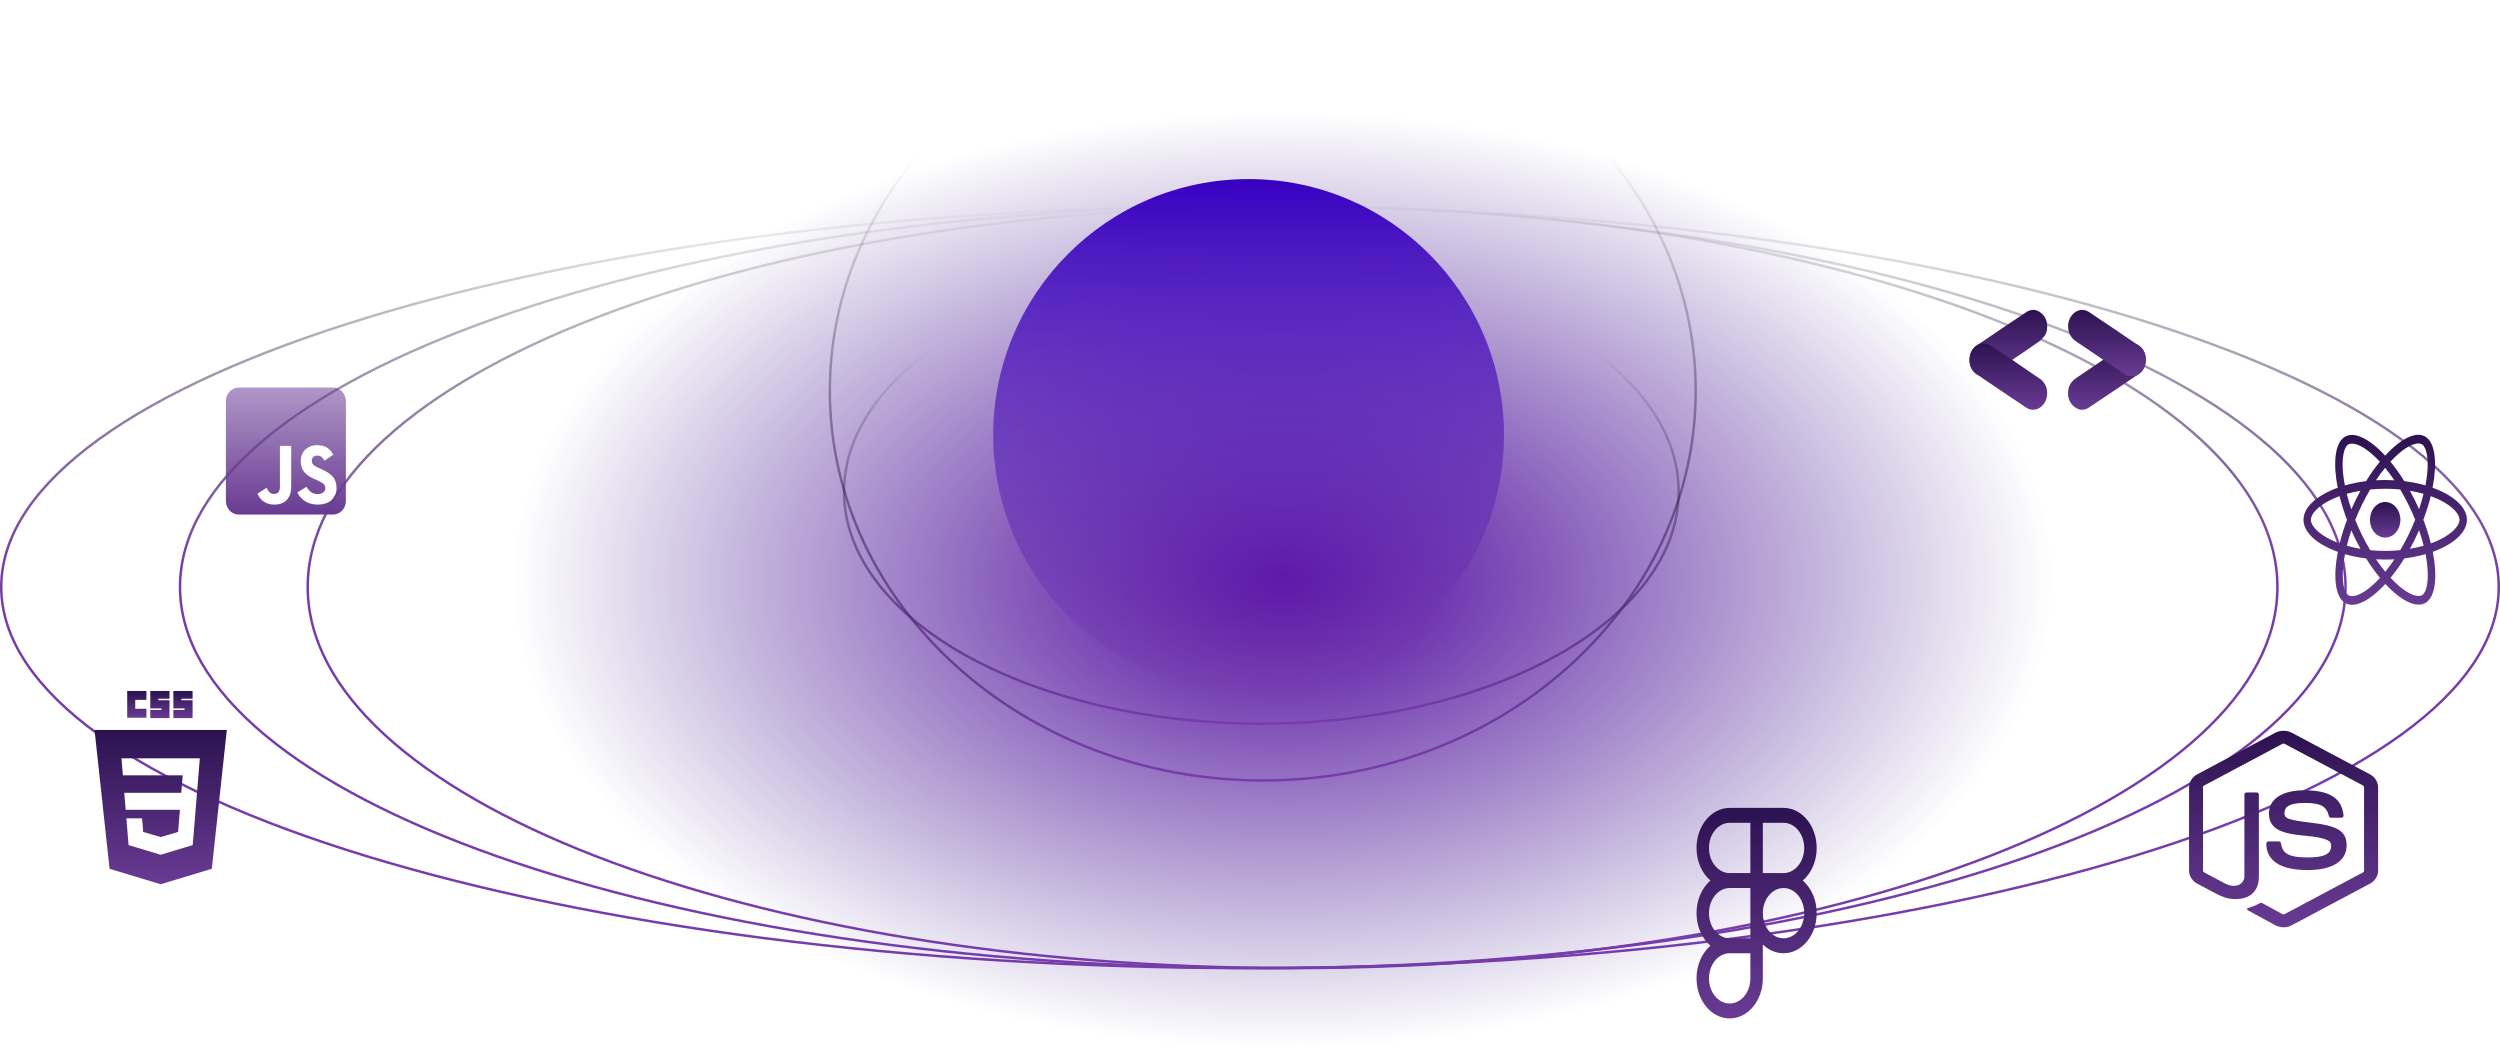<svg width="1005" height="422" viewBox="0 0 1005 422" fill="none" xmlns="http://www.w3.org/2000/svg">
<ellipse cx="515.618" cy="233.116" rx="309.143" ry="188.55" fill="url(#paint0_radial_107_123)"/>
<ellipse cx="501.93" cy="174.837" rx="102.667" ry="102.846" fill="url(#paint1_linear_107_123)"/>
<path d="M1004.5 235.973C1004.5 256.956 990.595 277.042 965.218 295.394C939.852 313.737 903.116 330.276 857.675 344.175C766.8 371.97 641.226 389.17 502.5 389.17C363.774 389.17 238.2 371.97 147.325 344.175C101.884 330.276 65.147 313.737 39.782 295.394C14.405 277.042 0.5 256.956 0.5 235.973C0.5 214.99 14.405 194.904 39.782 176.552C65.147 158.209 101.884 141.67 147.325 127.771C238.2 99.975 363.774 82.776 502.5 82.776C641.226 82.776 766.8 99.975 857.675 127.771C903.116 141.67 939.852 158.209 965.218 176.552C990.595 194.904 1004.5 214.99 1004.5 235.973Z" stroke="url(#paint2_linear_107_123)"/>
<path d="M942.9 235.973C942.9 256.987 930.826 277.076 908.835 295.415C886.846 313.751 854.999 330.286 815.6 344.182C736.808 371.972 627.926 389.17 507.633 389.17C387.341 389.17 278.458 371.972 199.666 344.182C160.268 330.286 128.421 313.751 106.432 295.415C84.441 277.076 72.367 256.987 72.367 235.973C72.367 214.959 84.441 194.869 106.432 176.531C128.421 158.195 160.268 141.66 199.666 127.764C278.458 99.974 387.341 82.776 507.633 82.776C627.926 82.776 736.808 99.974 815.6 127.764C854.999 141.66 886.846 158.195 908.835 176.531C930.826 194.869 942.9 214.959 942.9 235.973Z" stroke="url(#paint3_linear_107_123)"/>
<path d="M915.522 235.973C915.522 257.006 904.529 277.099 884.532 295.43C864.534 313.762 835.569 330.293 799.735 344.187C728.07 371.973 629.031 389.17 519.611 389.17C410.191 389.17 311.153 371.973 239.488 344.187C203.653 330.293 174.688 313.762 154.691 295.43C134.693 277.099 123.701 257.006 123.701 235.973C123.701 214.94 134.693 194.847 154.691 176.516C174.688 158.184 203.653 141.653 239.488 127.759C311.153 99.973 410.191 82.776 519.611 82.776C629.031 82.776 728.07 99.973 799.735 127.759C835.569 141.653 864.534 158.184 884.532 176.516C904.529 194.847 915.522 214.94 915.522 235.973Z" stroke="url(#paint4_linear_107_123)"/>
<path d="M681.668 157.125C681.668 243.579 603.801 313.75 507.634 313.75C411.466 313.75 333.599 243.579 333.599 157.125C333.599 70.672 411.466 0.5 507.634 0.5C603.801 0.5 681.668 70.672 681.668 157.125Z" stroke="url(#paint5_linear_107_123)"/>
<path d="M674.824 197.692C674.824 223.304 656.177 246.596 625.798 263.514C595.437 280.422 553.458 290.896 507.063 290.896C460.668 290.896 418.69 280.422 388.328 263.514C357.95 246.596 339.303 223.304 339.303 197.692C339.303 172.08 357.95 148.788 388.328 131.87C418.69 114.962 460.668 104.488 507.063 104.488C553.458 104.488 595.437 114.962 625.798 131.87C656.177 148.788 674.824 172.08 674.824 197.692Z" stroke="url(#paint6_linear_107_123)"/>
<path d="M991.706 208.956C991.706 203.871 986.255 199.051 977.897 196.064C979.827 186.114 978.97 178.195 975.192 175.659C974.277 175.06 973.241 174.758 972.192 174.786V178.272C972.808 178.272 973.303 178.416 973.719 178.681C975.54 179.903 976.331 184.547 975.715 190.524C975.567 191.996 975.326 193.544 975.031 195.124C972.232 194.336 969.391 193.766 966.527 193.419C964.821 190.669 962.96 188.056 960.956 185.596C965.323 180.856 969.421 178.259 972.208 178.259V174.77C968.523 174.77 963.702 177.837 958.826 183.156C953.953 177.872 949.129 174.834 945.446 174.834V178.32C948.22 178.32 952.332 180.904 956.699 185.612C954.823 187.915 952.948 190.524 951.166 193.419C948.296 193.762 945.45 194.337 942.648 195.14C942.352 193.642 942.119 192.129 941.95 190.604C941.321 184.624 942.098 179.98 943.908 178.745C944.307 178.464 944.83 178.336 945.446 178.336V174.85C944.324 174.85 943.303 175.131 942.421 175.723C938.657 178.259 937.813 186.159 939.755 196.08C931.424 199.086 926 203.887 926 208.956C926 214.041 931.451 218.861 939.809 221.845C937.879 231.798 938.736 239.717 942.514 242.25C943.385 242.845 944.403 243.126 945.526 243.126C949.211 243.126 954.032 240.059 958.908 234.741C963.781 240.027 968.602 243.062 972.287 243.062C973.344 243.088 974.388 242.786 975.313 242.186C979.077 239.653 979.92 231.753 977.979 221.832C986.283 218.845 991.706 214.025 991.706 208.956ZM974.267 198.52C973.747 200.611 973.144 202.673 972.46 204.699C971.341 202.156 970.112 199.68 968.778 197.282C970.68 197.612 972.515 198.018 974.27 198.52H974.267ZM968.134 215.183C967.131 217.228 966.055 219.223 964.906 221.161C960.888 221.574 956.847 221.58 952.827 221.177C950.522 217.33 948.506 213.257 946.802 209.004C948.503 204.741 950.511 200.654 952.803 196.787C956.82 196.372 960.861 196.366 964.879 196.767C965.991 198.629 967.077 200.618 968.121 202.716C969.139 204.763 970.064 206.842 970.908 208.94C970.055 211.064 969.13 213.146 968.134 215.183V215.183ZM972.46 213.149C973.183 215.244 973.801 217.342 974.308 219.376C972.556 219.878 970.705 220.3 968.791 220.627C970.12 218.207 971.344 215.711 972.46 213.149V213.149ZM958.881 229.844C957.635 228.341 956.389 226.668 955.157 224.835C956.362 224.899 957.594 224.947 958.84 224.947C960.099 224.947 961.345 224.915 962.563 224.835C961.358 226.668 960.113 228.341 958.881 229.844ZM948.915 220.627C947.069 220.314 945.237 219.902 943.423 219.392C943.919 217.374 944.535 215.292 945.23 213.213C945.78 214.46 946.358 215.714 946.988 216.968C947.617 218.218 948.258 219.44 948.915 220.627ZM958.812 188.068C960.058 189.571 961.303 191.244 962.535 193.077C961.331 193.013 960.099 192.965 958.853 192.965C957.594 192.965 956.348 192.997 955.13 193.077C956.334 191.244 957.58 189.571 958.812 188.068ZM948.901 197.286C947.573 199.7 946.349 202.19 945.233 204.747C944.53 202.708 943.913 200.63 943.385 198.52C945.137 198.034 946.988 197.612 948.901 197.286ZM936.781 216.872C932.04 214.511 928.973 211.412 928.973 208.956C928.973 206.5 932.04 203.385 936.781 201.04C937.931 200.461 939.191 199.943 940.491 199.46C941.255 202.524 942.26 205.716 943.503 208.988C942.329 212.065 941.337 215.233 940.532 218.468C939.26 218.008 938.008 217.475 936.781 216.872V216.872ZM943.987 239.228C942.167 238.012 941.375 233.362 941.991 227.388C942.139 225.916 942.38 224.365 942.676 222.785C945.299 223.537 948.165 224.116 951.179 224.493C952.885 227.243 954.747 229.856 956.751 232.316C952.384 237.056 948.285 239.653 945.498 239.653C944.973 239.66 944.453 239.515 943.987 239.231V239.228ZM975.756 227.308C976.386 233.285 975.608 237.932 973.799 239.167C973.399 239.448 972.876 239.573 972.26 239.573C969.487 239.573 965.375 236.992 961.008 232.281C963.003 229.831 964.852 227.224 966.541 224.477C969.41 224.134 972.256 223.559 975.058 222.757C975.367 224.337 975.606 225.853 975.756 227.308V227.308ZM980.911 216.872C979.762 217.451 978.502 217.969 977.202 218.452C976.383 215.2 975.377 212.017 974.19 208.924C975.422 205.671 976.41 202.496 977.161 199.444C978.437 199.906 979.693 200.439 980.925 201.04C985.667 203.401 988.733 206.5 988.733 208.956C988.719 211.412 985.653 214.527 980.911 216.872V216.872Z" fill="url(#paint7_linear_107_123)"/>
<path d="M958.841 216.105C960.465 216.105 962.022 215.352 963.17 214.011C964.318 212.67 964.963 210.851 964.963 208.954C964.963 207.057 964.318 205.238 963.17 203.897C962.022 202.556 960.465 201.803 958.841 201.803C957.218 201.803 955.661 202.556 954.513 203.897C953.365 205.238 952.72 207.057 952.72 208.954C952.72 210.851 953.365 212.67 954.513 214.011C955.661 215.352 957.218 216.105 958.841 216.105V216.105Z" fill="url(#paint8_linear_107_123)"/>
<path d="M133.879 155.776H95.975C93.122 155.776 90.806 158.227 90.806 161.249V201.382C90.806 204.403 93.122 206.855 95.975 206.855H133.879C136.732 206.855 139.047 204.403 139.047 201.382V161.249C139.047 158.227 136.732 155.776 133.879 155.776ZM117.059 195.613C117.059 200.584 114.302 202.853 110.286 202.853C106.657 202.853 104.557 200.869 103.481 198.463L107.174 196.103C107.885 197.437 108.531 198.566 110.092 198.566C111.578 198.566 112.526 197.95 112.526 195.544V179.229H117.059V195.613ZM127.784 202.853C123.574 202.853 120.849 200.732 119.525 197.95L123.218 195.693C124.188 197.369 125.458 198.611 127.687 198.611C129.561 198.611 130.767 197.62 130.767 196.24C130.767 194.598 129.539 194.017 127.461 193.048L126.33 192.535C123.057 191.064 120.892 189.205 120.892 185.295C120.892 181.692 123.488 178.955 127.526 178.955C130.411 178.955 132.479 180.016 133.965 182.798L130.433 185.192C129.658 183.721 128.818 183.14 127.515 183.14C126.19 183.14 125.35 184.029 125.35 185.192C125.35 186.629 126.19 187.21 128.139 188.111L129.27 188.624C133.125 190.368 135.289 192.158 135.289 196.172C135.289 200.481 132.081 202.853 127.784 202.853Z" fill="url(#paint9_linear_107_123)"/>
<path d="M917.983 372.77C916.843 372.77 915.687 372.488 914.683 371.955L904.188 366.233C902.623 365.418 903.389 365.135 903.899 364.979C905.991 364.305 906.416 364.164 908.645 362.988C908.883 362.862 909.189 362.909 909.427 363.051L917.49 367.456C917.779 367.612 918.187 367.612 918.459 367.456L949.876 350.745C950.166 350.588 950.353 350.274 950.353 349.961V316.539C950.353 316.21 950.166 315.912 949.859 315.74L918.459 299.045C918.17 298.888 917.779 298.888 917.49 299.045L886.107 315.756C885.8 315.912 885.613 316.226 885.613 316.555V349.961C885.613 350.274 885.8 350.588 886.107 350.729L894.714 355.307C899.391 357.454 902.249 354.93 902.249 352.375V319.392C902.249 318.922 902.657 318.562 903.167 318.562H907.148C907.641 318.562 908.066 318.922 908.066 319.392V352.391C908.066 358.128 904.664 361.42 898.762 361.42C896.942 361.42 895.513 361.42 891.533 359.602L883.3 355.228C881.259 354.147 880 352.124 880 349.945V316.539C880 314.376 881.259 312.338 883.3 311.257L914.683 294.546C916.673 293.511 919.31 293.511 921.283 294.546L952.7 311.272C954.741 312.354 956 314.376 956 316.555V349.961C956 352.124 954.741 354.147 952.7 355.244L921.283 371.955C920.279 372.488 919.14 372.77 917.983 372.77ZM943.345 339.834C943.345 333.579 938.752 331.918 929.107 330.742C919.344 329.551 918.357 328.939 918.357 326.839C918.357 325.099 919.191 322.779 926.42 322.779C932.867 322.779 935.248 324.064 936.235 328.077C936.32 328.453 936.694 328.735 937.119 328.735H941.201C941.457 328.735 941.695 328.641 941.865 328.469C942.035 328.297 942.12 328.061 942.103 327.826C941.474 320.913 936.49 317.699 926.42 317.699C917.456 317.699 912.115 321.18 912.115 327.027C912.115 333.36 917.439 335.116 926.029 335.899C936.32 336.824 937.119 338.22 937.119 340.085C937.119 343.314 934.295 344.694 927.679 344.694C919.361 344.694 917.541 342.766 916.928 338.956C916.86 338.549 916.486 338.251 916.027 338.251H911.962C911.451 338.251 911.06 338.627 911.06 339.082C911.06 343.957 913.935 349.773 927.696 349.773C937.629 349.757 943.345 346.136 943.345 339.834V339.834Z" fill="url(#paint10_linear_107_123)"/>
<path fill-rule="evenodd" clip-rule="evenodd" d="M695.329 324.77C687.942 324.77 682 332.01 682 340.88C682 346.272 684.198 351.062 687.576 353.985C685.835 355.509 684.424 357.489 683.456 359.764C682.487 362.04 681.989 364.549 682 367.091C682 372.487 684.198 377.273 687.576 380.196C685.835 381.72 684.424 383.699 683.456 385.975C682.487 388.251 681.989 390.76 682 393.302C682 402.172 687.942 409.412 695.329 409.412C702.713 409.412 708.658 402.172 708.658 393.302V379.681C710.992 381.955 713.935 383.202 716.975 383.205C724.362 383.201 730.304 375.961 730.304 367.091C730.316 364.549 729.818 362.04 728.849 359.764C727.881 357.488 726.469 355.509 724.728 353.985C726.469 352.462 727.88 350.482 728.848 348.207C729.817 345.931 730.315 343.421 730.304 340.88C730.304 332.01 724.362 324.77 716.975 324.77H695.329V324.77ZM687.009 340.88C687.009 335.269 690.758 330.776 695.329 330.776H703.646V350.984H695.329C690.758 350.984 687.009 346.488 687.009 340.88V340.88ZM716.975 350.981H708.658V330.772H716.975C721.549 330.772 725.295 335.269 725.295 340.88C725.295 346.488 721.549 350.981 716.975 350.981ZM687.012 367.091C687.012 361.483 690.761 356.987 695.332 356.987H703.649V377.195H695.329C690.755 377.195 687.009 372.698 687.009 367.091H687.012ZM708.658 367.091C708.658 361.483 712.407 356.987 716.978 356.987C721.552 356.987 725.298 361.48 725.298 367.091C725.298 372.698 721.552 377.195 716.978 377.195C712.407 377.195 708.661 372.702 708.661 367.091H708.658ZM687.012 393.302C687.012 387.694 690.761 383.201 695.332 383.201H703.649V393.302C703.649 398.913 699.906 403.406 695.332 403.406C690.761 403.406 687.012 398.913 687.012 393.302Z" fill="url(#paint11_linear_107_123)"/>
<path d="M842.764 146.463C846.494 143.96 850.214 141.437 853.957 138.96C857.51 136.609 861.689 138.777 862.495 143.353C862.961 146 861.949 148.86 859.904 150.253C853.197 154.818 846.48 159.366 839.73 163.844C837.641 165.23 835.488 164.975 833.585 163.277C831.65 161.553 831.041 159.174 831.494 156.406C832.012 154.298 833.198 152.889 834.814 151.835C837.487 150.093 840.116 148.258 842.764 146.463" fill="url(#paint12_linear_107_123)"/>
<path d="M845.502 144.645C841.782 142.123 838.052 139.621 834.344 137.073C830.824 134.654 830.342 129.341 833.332 126.238C835.061 124.444 837.686 124.037 839.742 125.41C846.48 129.913 853.21 134.434 859.905 139.024C861.977 140.445 862.864 142.75 862.557 145.525C862.246 148.344 860.787 150.15 858.508 151.075C856.687 151.605 855.05 151.11 853.46 150.002C850.832 148.169 848.157 146.426 845.502 144.645" fill="url(#paint13_linear_107_123)"/>
<path d="M811.59 142.861C809.202 144.445 806.814 146.027 804.428 147.616C803.033 148.546 801.653 149.508 800.251 150.422C797.426 152.264 794.069 151.185 792.466 147.939C790.937 144.843 791.816 140.828 794.537 138.972C801.191 134.435 807.862 129.931 814.556 125.478C816.61 124.112 818.74 124.284 820.638 125.917C822.642 127.64 823.298 130.065 822.848 132.908C822.569 133.596 822.403 134.403 821.984 134.945C821.305 135.826 820.532 136.67 819.672 137.29C817.01 139.208 814.288 141.012 811.59 142.861" fill="url(#paint14_linear_107_123)"/>
<path d="M808.852 144.636C811.22 146.259 813.587 147.885 815.958 149.503C817.345 150.45 818.748 151.365 820.127 152.326C822.905 154.264 823.784 158.2 822.179 161.443C820.647 164.539 817.232 165.658 814.495 163.832C807.805 159.369 801.131 154.873 794.482 150.326C792.443 148.932 791.506 146.691 791.767 143.953C792.042 141.064 793.512 139.188 795.845 138.222C796.494 138.16 797.175 137.926 797.786 138.078C798.78 138.325 799.792 138.684 800.681 139.245C803.434 140.979 806.132 142.83 808.852 144.636" fill="url(#paint15_linear_107_123)"/>
<path d="M51.139 277.77H58.869V281.352H54.372V284.935H58.869V288.518H51.139V277.77ZM60.414 277.77H68.147V280.887H63.649V281.509H68.147V288.674H60.414V285.404H64.911V284.779H60.414V277.77ZM69.694 277.77H77.421V280.887H72.923V281.509H77.421V288.674H69.694V285.404H74.192V284.779H69.694V277.77Z" fill="url(#paint16_linear_107_123)"/>
<path fill-rule="evenodd" clip-rule="evenodd" d="M64.568 355.458L44.049 349.257L38 293.442H91.19L85.144 349.251L64.568 355.458ZM49.959 318.707L50.523 325.551H72.322L71.592 334.428L64.577 336.492H64.571L57.568 334.434L57.119 328.976H50.804L51.684 339.725L64.568 343.616L77.473 339.725L79.045 320.544L79.198 318.707L80.333 304.849H48.827L49.4 311.696H73.442L72.869 318.707H49.959V318.707Z" fill="url(#paint17_linear_107_123)"/>
<defs>
<radialGradient id="paint0_radial_107_123" cx="0" cy="0" r="1" gradientUnits="userSpaceOnUse" gradientTransform="translate(515.618 233.116) rotate(90) scale(188.55 309.143)">
<stop stop-color="#5300A1"/>
<stop offset="1" stop-color="#320F85" stop-opacity="0"/>
</radialGradient>
<linearGradient id="paint1_linear_107_123" x1="501.93" y1="71.992" x2="501.93" y2="277.683" gradientUnits="userSpaceOnUse">
<stop stop-color="#3700C2"/>
<stop offset="1" stop-color="#7840AD" stop-opacity="0.36"/>
</linearGradient>
<linearGradient id="paint2_linear_107_123" x1="502.5" y1="82.276" x2="502.5" y2="389.67" gradientUnits="userSpaceOnUse">
<stop stop-opacity="0"/>
<stop offset="0.479" stop-color="#763CAC"/>
</linearGradient>
<linearGradient id="paint3_linear_107_123" x1="507.633" y1="82.276" x2="507.633" y2="389.67" gradientUnits="userSpaceOnUse">
<stop stop-opacity="0"/>
<stop offset="0.479" stop-color="#763CAC"/>
</linearGradient>
<linearGradient id="paint4_linear_107_123" x1="519.611" y1="82.276" x2="519.611" y2="389.67" gradientUnits="userSpaceOnUse">
<stop stop-opacity="0"/>
<stop offset="0.479" stop-color="#763CAC"/>
</linearGradient>
<linearGradient id="paint5_linear_107_123" x1="507.634" y1="0" x2="507.634" y2="314.25" gradientUnits="userSpaceOnUse">
<stop offset="0.198" stop-opacity="0"/>
<stop offset="1" stop-color="#763CAC"/>
</linearGradient>
<linearGradient id="paint6_linear_107_123" x1="507.063" y1="103.988" x2="507.063" y2="291.396" gradientUnits="userSpaceOnUse">
<stop offset="0.198" stop-opacity="0"/>
<stop offset="1" stop-color="#763CAC"/>
</linearGradient>
<linearGradient id="paint7_linear_107_123" x1="958.853" y1="174.77" x2="958.853" y2="243.126" gradientUnits="userSpaceOnUse">
<stop stop-color="#2C1250"/>
<stop offset="1" stop-color="#693B93"/>
</linearGradient>
<linearGradient id="paint8_linear_107_123" x1="958.841" y1="201.803" x2="958.841" y2="216.105" gradientUnits="userSpaceOnUse">
<stop stop-color="#2C1250"/>
<stop offset="1" stop-color="#693B93"/>
</linearGradient>
<linearGradient id="paint9_linear_107_123" x1="114.927" y1="155.776" x2="114.927" y2="206.855" gradientUnits="userSpaceOnUse">
<stop stop-color="#693B93" stop-opacity="0.53"/>
<stop offset="1" stop-color="#693B93"/>
</linearGradient>
<linearGradient id="paint10_linear_107_123" x1="918" y1="293.77" x2="918" y2="372.77" gradientUnits="userSpaceOnUse">
<stop stop-color="#2C1250"/>
<stop offset="1" stop-color="#693B93"/>
</linearGradient>
<linearGradient id="paint11_linear_107_123" x1="706.152" y1="324.77" x2="706.152" y2="409.412" gradientUnits="userSpaceOnUse">
<stop stop-color="#2C1250"/>
<stop offset="1" stop-color="#693B93"/>
</linearGradient>
<linearGradient id="paint12_linear_107_123" x1="846.979" y1="138.002" x2="846.979" y2="164.738" gradientUnits="userSpaceOnUse">
<stop stop-color="#2C1250"/>
<stop offset="1" stop-color="#693B93"/>
</linearGradient>
<linearGradient id="paint13_linear_107_123" x1="846.99" y1="124.592" x2="846.99" y2="151.289" gradientUnits="userSpaceOnUse">
<stop stop-color="#2C1250"/>
<stop offset="1" stop-color="#693B93"/>
</linearGradient>
<linearGradient id="paint14_linear_107_123" x1="807.351" y1="124.561" x2="807.351" y2="151.319" gradientUnits="userSpaceOnUse">
<stop stop-color="#2C1250"/>
<stop offset="1" stop-color="#693B93"/>
</linearGradient>
<linearGradient id="paint15_linear_107_123" x1="807.351" y1="138.027" x2="807.351" y2="164.712" gradientUnits="userSpaceOnUse">
<stop stop-color="#2C1250"/>
<stop offset="1" stop-color="#693B93"/>
</linearGradient>
<linearGradient id="paint16_linear_107_123" x1="64.28" y1="277.77" x2="64.28" y2="288.674" gradientUnits="userSpaceOnUse">
<stop stop-color="#2C1250"/>
<stop offset="1" stop-color="#693B93"/>
</linearGradient>
<linearGradient id="paint17_linear_107_123" x1="64.595" y1="293.442" x2="64.595" y2="355.458" gradientUnits="userSpaceOnUse">
<stop stop-color="#2C1250"/>
<stop offset="1" stop-color="#693B93"/>
</linearGradient>
</defs>
</svg>
